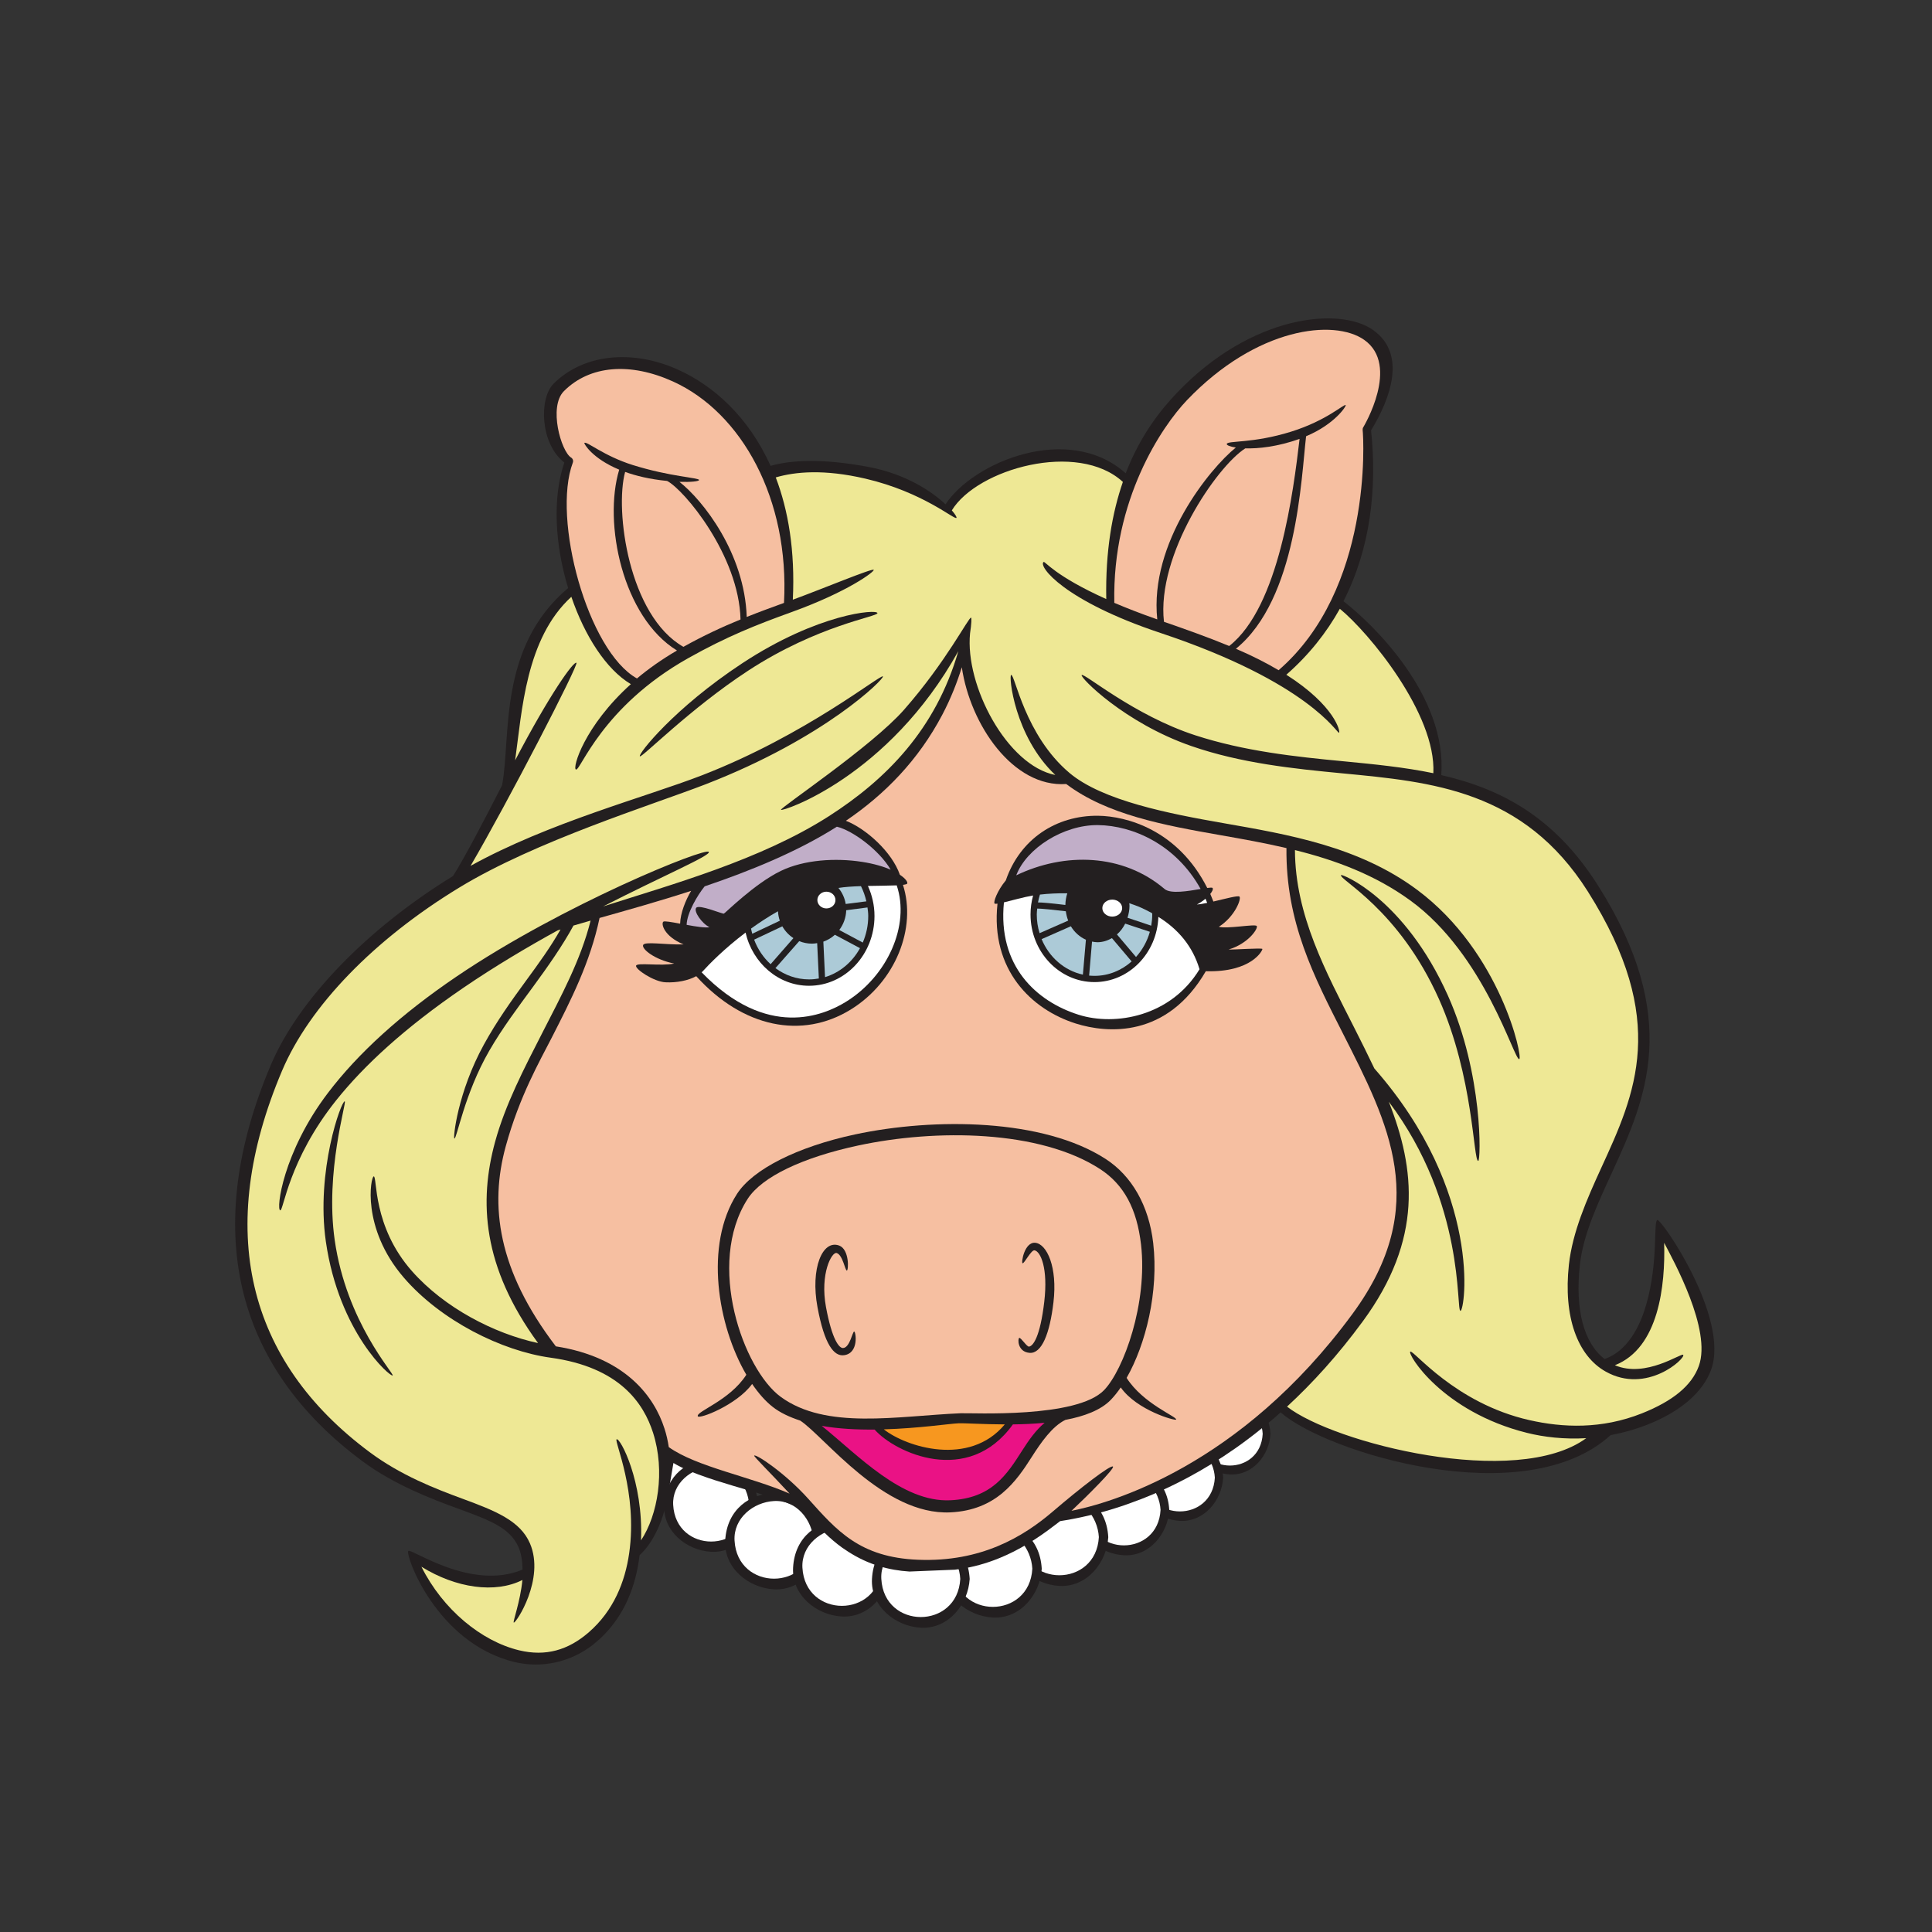 <?xml version="1.0" encoding="utf-8"?>
<!-- Generator: Adobe Illustrator 23.0.1, SVG Export Plug-In . SVG Version: 6.00 Build 0)  -->
<svg version="1.1" id="Layer_1" xmlns="http://www.w3.org/2000/svg" xmlns:xlink="http://www.w3.org/1999/xlink" x="0px" y="0px"
	 viewBox="0 0 300 300" style="enable-background:new 0 0 300 300;" xml:space="preserve">
<rect x="0" y="0" width="300" height="300" fill="#333333" stroke="none"/>
<style type="text/css">
	.st0{fill:#FFFFFF;}
	.st1{fill:#231F20;}
	.st2{fill:#EEE895;}
	.st3{fill:#F6BFA1;}
	.st4{fill:#EA1285;}
	.st5{fill:#F7971F;}
	.st6{fill:#C1AEC8;}
	.st7{fill:#ACCAD7;}
</style>
<g>
	<path class="st0" d="M101.84,217.51c0,3.14-2.55,5.69-5.69,5.69c-3.14,0-5.69-2.55-5.69-5.69c0-3.14,2.55-5.69,5.69-5.69
		C99.29,211.82,101.84,214.37,101.84,217.51"/>
	<path class="st1" d="M101.24,217.51c-0.35,6.56-9.82,6.56-10.17,0c-0.16-2.88,2.43-4.94,5.09-5.09
		C99.03,212.27,101.1,214.86,101.24,217.51c0.04,0.78,1.25,0.78,1.21,0c-0.44-8.11-12.15-8.11-12.59,0
		c-0.19,3.56,3.02,6.12,6.29,6.3c3.56,0.19,6.12-3.02,6.3-6.3C102.49,216.73,101.28,216.74,101.24,217.51"/>
	<path class="st0" d="M196.68,222.65c0,3.14-2.55,5.69-5.69,5.69c-3.14,0-5.69-2.55-5.69-5.69c0-3.14,2.55-5.69,5.69-5.69
		C194.13,216.96,196.68,219.51,196.68,222.65"/>
	<path class="st1" d="M196.07,222.65c-0.35,6.56-9.82,6.56-10.17,0c-0.16-2.88,2.43-4.94,5.09-5.09
		C193.86,217.41,195.93,220,196.07,222.65c0.04,0.78,1.25,0.78,1.21,0c-0.44-8.11-12.15-8.11-12.59,0c-0.19,3.56,3.02,6.12,6.29,6.3
		c3.56,0.19,6.12-3.02,6.3-6.3C197.32,221.87,196.11,221.88,196.07,222.65"/>
	<path class="st0" d="M189.29,229.45c0,3.35-2.72,6.07-6.07,6.07c-3.35,0-6.07-2.72-6.07-6.07c0-3.35,2.72-6.07,6.07-6.07
		C186.57,223.38,189.29,226.1,189.29,229.45"/>
	<path class="st1" d="M188.64,229.45c-0.38,6.99-10.47,6.99-10.85,0c-0.16-3.07,2.6-5.27,5.42-5.42
		C186.29,223.87,188.49,226.63,188.64,229.45c0.04,0.83,1.33,0.83,1.29,0c-0.47-8.64-12.96-8.64-13.42,0
		c-0.2,3.79,3.22,6.52,6.71,6.71c3.79,0.2,6.52-3.22,6.71-6.71C189.98,228.62,188.69,228.63,188.64,229.45"/>
	<path class="st0" d="M109.15,225.49c0,3.52-2.85,6.37-6.37,6.37c-3.52,0-6.37-2.85-6.37-6.37c0-3.52,2.85-6.37,6.37-6.37
		C106.29,219.13,109.15,221.98,109.15,225.49"/>
	<path class="st1" d="M108.47,225.49c-0.39,7.34-10.99,7.34-11.38,0c-0.17-3.22,2.72-5.53,5.69-5.69
		C106,219.63,108.31,222.53,108.47,225.49c0.04,0.87,1.4,0.87,1.35,0c-0.49-9.07-13.6-9.07-14.09,0c-0.21,3.98,3.38,6.85,7.05,7.04
		c3.98,0.22,6.85-3.38,7.04-7.04C109.87,224.62,108.52,224.63,108.47,225.49"/>
	<path class="st0" d="M117.02,233.67c0,3.64-2.95,6.59-6.6,6.59c-3.64,0-6.59-2.95-6.59-6.59c0-3.64,2.95-6.59,6.59-6.59
		C114.07,227.08,117.02,230.03,117.02,233.67"/>
	<path class="st1" d="M116.32,233.67c-0.41,7.6-11.38,7.6-11.79,0c-0.18-3.33,2.82-5.73,5.89-5.89
		C113.76,227.6,116.16,230.6,116.32,233.67c0.05,0.9,1.45,0.9,1.4,0c-0.51-9.39-14.08-9.39-14.59,0c-0.22,4.12,3.5,7.09,7.29,7.29
		c4.12,0.22,7.09-3.5,7.29-7.29C117.77,232.77,116.37,232.77,116.32,233.67"/>
	<path class="st0" d="M180.89,234.46c0,3.52-2.85,6.37-6.37,6.37c-3.52,0-6.37-2.85-6.37-6.37c0-3.52,2.85-6.37,6.37-6.37
		C178.04,228.09,180.89,230.95,180.89,234.46"/>
	<path class="st1" d="M180.21,234.46c-0.39,7.34-10.99,7.34-11.38,0c-0.17-3.22,2.72-5.53,5.69-5.69
		C177.74,228.6,180.05,231.49,180.21,234.46c0.04,0.87,1.4,0.87,1.35,0c-0.49-9.07-13.6-9.07-14.09,0
		c-0.21,3.98,3.38,6.85,7.05,7.04c3.98,0.22,6.85-3.38,7.04-7.04C181.61,233.59,180.26,233.59,180.21,234.46"/>
	<path class="st0" d="M127.04,239.21c0,3.79-3.07,6.86-6.86,6.86c-3.79,0-6.86-3.07-6.86-6.86c0-3.79,3.07-6.86,6.86-6.86
		C123.97,232.35,127.04,235.42,127.04,239.21"/>
	<path class="st1" d="M126.32,239.21c-0.43,7.9-11.83,7.9-12.26,0c-0.19-3.47,2.93-5.96,6.13-6.13
		C123.65,232.89,126.14,236.01,126.32,239.21c0.05,0.93,1.51,0.94,1.46,0c-0.53-9.77-14.65-9.77-15.17,0
		c-0.23,4.29,3.64,7.37,7.58,7.58c4.29,0.23,7.37-3.64,7.59-7.58C127.82,238.27,126.37,238.28,126.32,239.21"/>
	<path class="st0" d="M171.35,238.68c0,3.79-3.07,6.86-6.86,6.86s-6.86-3.07-6.86-6.86c0-3.79,3.07-6.86,6.86-6.86
		S171.35,234.89,171.35,238.68"/>
	<path class="st1" d="M170.63,238.68c-0.43,7.9-11.83,7.9-12.26,0c-0.19-3.46,2.93-5.96,6.13-6.13
		C167.96,232.36,170.45,235.49,170.63,238.68c0.05,0.93,1.51,0.94,1.46,0c-0.53-9.77-14.65-9.77-15.17,0
		c-0.23,4.29,3.64,7.37,7.58,7.58c4.29,0.23,7.37-3.64,7.59-7.58C172.13,237.74,170.68,237.75,170.63,238.68"/>
	<path class="st0" d="M161.03,243.59c0,3.79-3.07,6.86-6.86,6.86s-6.86-3.07-6.86-6.86c0-3.79,3.07-6.86,6.86-6.86
		S161.03,239.8,161.03,243.59"/>
	<path class="st1" d="M160.3,243.59c-0.43,7.9-11.83,7.9-12.26,0c-0.19-3.46,2.93-5.96,6.13-6.13
		C157.63,237.27,160.13,240.39,160.3,243.59c0.05,0.93,1.51,0.94,1.46,0c-0.53-9.77-14.65-9.77-15.17,0
		c-0.23,4.29,3.64,7.37,7.58,7.58c4.29,0.23,7.37-3.64,7.59-7.58C161.81,242.65,160.35,242.66,160.3,243.59"/>
	<path class="st0" d="M137.59,243.43c0,3.79-3.07,6.86-6.86,6.86c-3.79,0-6.86-3.07-6.86-6.86c0-3.79,3.07-6.86,6.86-6.86
		C134.52,236.57,137.59,239.64,137.59,243.43"/>
	<path class="st1" d="M136.86,243.43c-0.43,7.9-11.83,7.9-12.26,0c-0.19-3.47,2.93-5.96,6.13-6.13
		C134.2,237.11,136.69,240.23,136.86,243.43c0.05,0.93,1.51,0.94,1.46,0c-0.53-9.77-14.65-9.77-15.17,0
		c-0.23,4.29,3.64,7.37,7.58,7.58c4.29,0.23,7.37-3.64,7.59-7.58C138.37,242.49,136.91,242.5,136.86,243.43"/>
	<path class="st0" d="M149.84,245.17c0,3.79-3.07,6.86-6.86,6.86s-6.86-3.07-6.86-6.86c0-3.79,3.07-6.86,6.86-6.86
		S149.84,241.38,149.84,245.17"/>
	<path class="st1" d="M149.11,245.17c-0.43,7.9-11.83,7.9-12.26,0c-0.19-3.47,2.93-5.96,6.13-6.13
		C146.44,238.85,148.94,241.97,149.11,245.17c0.05,0.93,1.51,0.94,1.46,0c-0.53-9.77-14.65-9.77-15.17,0
		c-0.23,4.29,3.64,7.37,7.58,7.58c4.29,0.23,7.37-3.64,7.59-7.58C150.62,244.23,149.16,244.24,149.11,245.17"/>
</g>
<g>
	<path class="st1" d="M148.25,243.74c2.11-0.24,4.13-0.74,6.09-1.47l0.92-0.36c2.92-1.2,5.72-2.91,8.5-5.06l0.79-0.6
		c0.02-0.02,0.04-0.04,0.06-0.05c2.46-0.38,5.8-1.06,9.73-2.38l0.94-0.33c2.58-0.91,5.38-2.08,8.34-3.62l0.9-0.47
		c2.37-1.27,4.83-2.77,7.35-4.54l0.84-0.6c1.45-1.05,2.92-2.2,4.4-3.44l0.8-0.67c0.31-0.27,0.62-0.55,0.94-0.84
		c7.11,6.26,37.9,15.7,51.25,3.53c1.89-0.35,3.84-0.88,5.83-1.67c5.08-2.03,8.55-5.05,9.79-8.53c2.87-8.03-7.74-23.41-8.37-23.2
		c-0.64,0.2,0.19,6.46-1.71,13.09c-0.61,2.11-2.26,7.01-6.48,8.5c-3.24-2.5-4.6-7.66-3.84-14.62c0.54-4.85,2.86-9.69,5.07-14.51
		c5.16-11.25,10.78-23.8-2.25-44.4c-6.78-10.71-15.14-15.03-24.34-17.14c0.91-12.33-10.62-23.49-15.19-27
		c4.22-8.25,5.23-17.55,4.29-26.53c3.02-4.98,5.58-11.87,0.29-15.6c-5.17-3.65-18.87-2.33-30.37,9.7
		c-2.59,2.71-5.74,6.64-8.02,12.56c-8.9-7.93-23.71-1.71-27.98,4.82c-2.08-1.95-6.08-4.69-11.93-5.8
		c-7.02-1.33-12.01-1.1-15.24-0.17c-3.47-7.75-9.01-12.51-14.3-14.91c-7.1-3.23-14.75-2.49-19.39,2.15
		c-2.28,2.28-2.11,9.31,1.67,12.24c-1.91,5.61-1.41,12.93,0.59,19.49c-10.99,9.26-8.83,23.19-10.26,30.63
		c-2.78,5.44-5.84,11.3-7.62,14.09c-13.25,8.13-23.95,19.1-28.29,29.35c-10.69,25.23-5.88,46.59,14.22,61.51
		c4.96,3.68,10.76,5.87,14.94,7.4c4.74,1.74,7.96,2.91,9.29,5.92c0.46,1.05,0.63,2.27,0.64,3.52c-7.99,3.33-17.19-3.29-17.73-2.91
		c-0.59,0.41,4.26,14.31,16.49,17.26c4.22,1.01,8.64,0.03,12.11-2.63l1.16-0.99c3.85-3.58,5.59-8.27,6.14-12.97
		c2.18-1.96,3.84-5.64,4.48-9.76l0.78-4.56c1.4,0.85,3.28,1.61,5.38,2.32l1.02,0.34c1.84,0.59,3.8,1.16,5.71,1.72l1.18,0.36
		c2.43,0.73,4.69,1.48,6.44,2.31l0.85,0.56c1.89,2.39,3.77,4.21,5.65,5.56l0.93,0.62c3.16,2.03,6.32,2.86,9.49,3.07"/>
	<path class="st2" d="M263.8,212.09c-1.11,3.11-4.12,5.49-8.83,7.37c-6.31,2.51-12.34,2.22-17.47,1.06
		c-11.62-2.62-18.02-10.96-18.51-10.64c-0.5,0.33,4.91,9.31,18.1,12.61c2.64,0.66,5.79,1.03,9.22,0.83
		c-10.87,7.95-39.21,0.77-46.46-4.9c3.94-3.63,7.91-7.99,11.77-13.25c9.36-12.75,8.17-23.59,4.03-34.1
		c11.96,15.9,10.4,32.45,11.13,32.48c0.7,0.04,3.5-18.44-13.37-37.64c-0.99-2.09-2.04-4.18-3.1-6.28c-4.39-8.68-9.2-17.5-9.23-27.63
		c6.23,1.55,12.37,3.8,17.88,7.8c11.64,8.43,16.16,24.9,16.95,24.66c0.6-0.18-2.85-16.59-15.83-26.27
		c-9.07-6.76-20.05-8.61-30.15-10.38c-8.32-1.45-18.73-3.47-23.85-7.78c-6.96-5.86-8.48-15.35-9.07-15.23
		c-0.4,0.08,0.49,9.52,6.86,15.54c-7.49-1.47-14.05-13.9-13.24-22c0.23-1.48,0.25-2.4,0.16-2.43c-0.37-0.12-3.79,6.76-10.42,14.31
		c-5.01,5.7-19.27,15.22-19.1,15.53c0.17,0.32,16.68-5.09,27.54-24.64c-3.5,12.15-11.22,19.94-20.12,25.64
		c-10.6,6.78-24.36,10.58-35.04,14c9.56-4.88,16.66-7.87,16.42-8.46c-0.35-0.83-22.62,8.13-39.14,19.32
		c-8.66,5.87-15.32,11.93-20,18.09c-7.01,9.21-8.08,18.14-7.41,18.24c0.51,0.08,1.27-7.8,8.68-17.08
		c4.29-5.37,10.61-11.24,19.76-17.48c4.85-3.31,9.89-6.3,14.65-8.92c0.14-0.04,0.29-0.09,0.43-0.13c-1.54,2.72-3.36,5.23-5.42,8.04
		c-2.19,2.99-4.49,6.2-6.47,9.81c-4.08,7.4-4.83,14.57-4.59,14.61c0.38,0.07,1.54-6.92,5.42-13.64c2.04-3.53,4.44-6.71,6.76-9.88
		c2.27-3.09,4.63-6.44,6.31-9.55c0.84-0.25,1.73-0.51,2.66-0.77c-1.53,6.13-4.62,11.8-7.54,17.51c-2.77,5.42-5.7,11.03-7.29,16.84
		c-2.52,9.23-2,19.38,6.67,31.25c-6.84-1.47-14.54-5.48-19.56-11.15c-6.19-6.98-5.38-14.69-5.95-14.73c-0.46-0.03-2,7.98,4.66,15.71
		c5.77,6.7,15.23,11.4,22.8,12.44c10.72,1.47,14.44,7.08,15.91,11.66c1.91,5.96,0.74,12.77-1.87,16.7
		c0.37-9.21-3.25-15.96-3.79-15.69c-0.43,0.22,3.31,8.18,1.95,17.69c-0.64,4.48-2.44,8.94-6.25,12.26
		c-3.23,2.82-6.74,3.8-10.83,2.82c-5.86-1.41-11.84-6.31-15.18-12.98c5.38,3.33,11.45,4.19,15.68,2.06
		c-0.33,3.39-1.53,6.53-1.34,6.61c0.33,0.14,4.88-6.76,2.52-12.28c-1.51-3.54-5.41-5.08-10.43-6.93c-4.32-1.59-9.6-3.64-14.41-7.21
		c-19.21-14.25-24.09-34.65-13.66-59.27c4.27-10.07,14.35-20.43,27.5-28.43c11.9-7.25,29.83-12.79,38.22-16.03
		c18.67-7.22,27.85-16.44,27.58-16.77c-0.32-0.39-11.96,9.1-28.08,15.35c-8.72,3.38-23.81,7.34-35.95,14.07
		c5.83-9.96,16.81-31.24,16.44-31.53c-0.42-0.32-4.16,4.9-9.52,15.14c1.07-7.61,1.63-18.9,8.73-25.39
		c2.07,6.05,5.39,11.27,9.24,13.56c-7.26,6.54-9.11,13.03-8.53,13.26c0.7,0.28,3.96-9.72,17.45-17.3
		c5.92-3.33,10.53-5.16,16.02-7.14c8.74-3.15,12.95-6.32,12.77-6.57c-0.21-0.28-7.92,2.94-12.56,4.64
		c0.37-7.63-0.71-13.89-2.65-18.99c3.05-0.89,7.51-1.3,13.91,0.19c9.04,2.11,13.86,6.47,14.15,6.09c0.07-0.09-0.17-0.53-0.72-1.16
		c3.92-6.45,19.57-10.86,26.56-4.42c-1.64,4.75-2.72,10.68-2.58,18.19c-8.02-3.6-9.52-5.92-9.73-5.76
		c-0.87,0.65,3.15,6.03,18.14,11.02c23.23,7.74,27.45,15.7,27.74,15.5c0.23-0.16-0.63-4.2-8.19-9.01c3.53-3.09,6.25-6.55,8.31-10.24
		c4.49,3.67,14.98,16.33,14.52,25.53c-4.5-0.93-9.17-1.39-13.95-1.85c-7.48-0.71-15.41-1.56-23.03-4.04
		c-9.58-3.12-17.27-9.75-17.63-9.35c-0.3,0.34,6.64,7.42,17.02,11.02c7.69,2.67,15.87,3.52,23.43,4.24
		c13.94,1.33,28.19,2.61,38.15,18.35c12.65,20.01,7.35,31.43,2.08,42.92c-2.25,4.91-4.46,9.95-5.02,15.01
		c-0.89,8.11,1.33,14.15,5.7,16.61c6.41,3.61,12.45-2.07,12.05-2.59c-0.28-0.36-5.8,3.66-10.61,1.61
		c6.84-2.68,7.84-12.43,7.65-19.01C259.86,195.76,265.81,206.47,263.8,212.09"/>
	<path class="st3" d="M122.61,231.93c-6.01-2.63-14.46-4.15-18.76-7.22c-0.15-0.99-0.37-1.97-0.68-2.91
		c-1.55-4.84-5.96-11.03-16.86-12.74c-9.06-11.87-10.3-21.87-7.78-31.06c2.15-7.84,5.35-13.35,7.1-16.79
		c3.06-5.99,6-11.74,7.47-18.67c4.18-1.18,9.1-2.55,14.22-4.21c-0.85,1.43-1.67,3.44-1.71,5.1c-1.32-0.25-2.45-0.45-2.61-0.31
		c-0.37,0.32,0.1,2.27,3.15,3.53c-2.96,0.07-6.07-0.51-6.29,0.1c-0.22,0.61,1.74,2.25,4.82,2.87c-2.01,0.44-5.75-0.2-5.91,0.33
		s2.74,2.49,4.56,2.58c1.78,0.09,3.56-0.28,4.78-0.95c7.28,8.04,16.46,9.81,23.96,5.2c7.01-4.31,10.29-12.71,8.14-19.38
		c0.39-0.05,0.64-0.12,0.67-0.21c0.08-0.27-0.3-0.79-1.15-1.36c-1.23-3.55-5.26-7.16-8.38-8.38c6.05-4.1,11.25-9.42,14.96-16.45
		c1.37-2.6,2.35-5.15,3.04-7.39c1.3,8.9,7.95,18.71,16.21,18.13c6.33,4.77,15.16,6.4,23.99,7.95c3.36,0.59,6.79,1.2,10.21,2
		c-0.12,11.53,4.28,19.94,8.78,28.81c7.05,13.93,13.8,26.73,1.5,43.48c-17.49,23.83-37.76,29.45-43.66,30.62
		c2.55-2.4,6.73-6.58,6.44-6.87c-0.34-0.34-5.16,3.39-9.37,7c-4.56,3.9-11.11,7.85-20.86,7.47c-9.1-0.35-12.67-4.55-17.12-9.51
		c-3.53-3.93-8.11-6.98-8.36-6.66C117.02,226.16,119.66,228.74,122.61,231.93"/>
	<path class="st1" d="M174.94,213.96c2.97-5.21,5-13.34,4.13-20.93c-0.67-5.84-3.35-10.45-7.36-13.05
		c-9.68-6.29-26.6-6.47-38.97-3.82c-9.02,1.94-15.85,5.43-18.3,9.23c-5.11,7.95-3,20.46,1.45,28.08c-2.58,4.02-7.79,5.67-7.54,6.44
		c0.17,0.52,6.07-1.75,8.44-5.01c0.99,1.45,2.06,2.67,3.18,3.55c1.18,0.93,2.67,1.61,4.29,2.14c3.76,2.48,12.96,14.75,23.32,14.25
		c7.12-0.34,10.21-4.8,12.64-8.62c1.44-2.26,3.17-4.74,5.21-5.74c2.91-0.55,5.5-1.5,7.06-3.12c0.53-0.55,1.04-1.19,1.54-1.92
		c2.51,3.56,8.5,5.23,8.6,4.99C182.8,219.99,177.51,217.99,174.94,213.96"/>
	<path class="st3" d="M171.44,215.86c-4.24,4.4-20.48,3.52-22.28,3.59c-9.91,0.43-20.86,2.61-27.92-2.54
		c-5.83-4.25-11.65-20.62-5.15-30.74c2.23-3.46,8.58-6.45,17.14-8.29c12.12-2.61,28.22-2.43,37.59,3.65
		c3.72,2.42,5.72,6.2,6.36,11.72C178.23,202.36,174.49,212.69,171.44,215.86"/>
	<path class="st1" d="M208.24,135.88c-0.4,0.69,8.96,5.25,15.22,19.3c5.38,12.06,5.3,25.11,6.08,25.09
		c0.41-0.01,0.77-13.44-4.71-25.68C218.08,139.53,208.36,135.67,208.24,135.88"/>
	<path class="st1" d="M126.94,202.98c1.08,5.83,2.56,7.64,4.09,7.46c2.38-0.28,1.87-3.65,1.61-3.68c-0.26-0.04-0.67,2.52-1.73,2.56
		c-0.62,0.03-1.71-1.31-2.65-6.35c-0.96-5.19,0.9-8.63,1.66-8.4c0.94,0.28,1.31,2.74,1.58,2.72c0.27-0.03,0.41-3.27-1.19-3.88
		C127.71,192.44,125.82,196.96,126.94,202.98"/>
	<path class="st1" d="M158.79,196.16c0.26,0.06,1.33-2.1,1.85-2.01c0.93,0.16,2.13,2.75,1.51,8.01c-0.64,5.44-1.74,6.89-2.38,6.94
		c-0.33,0.03-1.25-1.43-1.5-1.35c-0.25,0.08-0.31,2.16,1.59,2.32c1.9,0.16,3.15-2.99,3.72-7.85c0.65-5.48-1.03-9.06-2.82-9.24
		C159.08,192.81,158.53,196.1,158.79,196.16"/>
	<path class="st4" d="M158.73,225.23c-2.38,3.73-4.7,7.42-11.15,7.73c-7.55,0.36-14.44-7.11-19.98-11.55
		c2.64,0.46,5.48,0.6,8.21,0.57c3.16,3.6,14.51,8.89,21.47-0.8c1.6-0.02,3.27-0.09,4.93-0.25
		C160.86,222.06,159.77,223.59,158.73,225.23"/>
	<path class="st5" d="M137.24,221.95c5.46-0.16,10.24-0.89,11.59-0.94c1.02-0.04,3.82,0.16,7.19,0.17
		C150.51,227.8,140.7,224.69,137.24,221.95"/>
	<path class="st1" d="M50.6,192.8c2.05,14.17,10.04,21.07,10.37,20.78c0.28-0.26-7.18-8.24-9-21.04c-1.51-10.61,1.9-21.4,1.56-21.52
		C53.03,170.84,49.02,181.83,50.6,192.8"/>
	<path class="st1" d="M115.26,102.99c-10.58,6.96-16.24,14.14-15.9,14.45c0.3,0.26,7.79-7.4,16.8-13.29
		c10.9-7.12,20.17-8.38,20.09-8.95C136.17,94.55,127,95.26,115.26,102.99"/>
	<path class="st1" d="M190.78,147.44c3.1-0.93,4.61-3.29,4.37-3.65c-0.25-0.36-4.58,0.49-5.89,0.12c2.52-1.6,3.54-4.38,3.2-4.69
		c-0.22-0.2-2.21,0.34-4.05,0.77c-0.16-0.4-0.31-0.8-0.48-1.18c0.32-0.4,0.48-0.75,0.36-0.92c-0.06-0.09-0.37-0.07-0.83-0.01
		c-4.57-9.03-12.55-11.16-16.95-11.21c-6.51-0.07-12.13,3.62-14.33,10.04c-1.32,1.58-1.99,3.42-1.73,3.6
		c0.06,0.04,0.23,0.04,0.44,0.01c-1.1,10.27,5.26,16.43,12.15,18.61c4.94,1.56,14.17,2.26,20.2-8.12c7.15,0.21,8.86-3.29,8.78-3.46
		C195.92,147.17,191.63,147.48,190.78,147.44"/>
	<path class="st0" d="M187.45,140.2c-0.63,0.13-1.19,0.23-1.6,0.25c0.5-0.26,0.95-0.57,1.34-0.9
		C187.28,139.76,187.36,139.99,187.45,140.2"/>
	<path class="st6" d="M170.48,128.12c5.49,0.06,12.17,3.08,15.95,9.92c-1.89,0.32-4.65,0.81-5.6,0c-6.48-5.51-15.5-5.74-23.03-2.12
		C159.39,131.72,165.14,128.07,170.48,128.12"/>
	<path class="st7" d="M160.99,141.99c0-0.31,0.04-0.61,0.07-0.91c0.62,0,2.55,0.19,4.44,0.42c0.07,0.5,0.19,1,0.37,1.45l-4.44,1.95
		C161.14,143.99,160.99,143.01,160.99,141.99"/>
	<path class="st7" d="M165.43,140.52c-2.4-0.29-3.61-0.39-4.25-0.39c0.08-0.42,0.17-0.83,0.3-1.22c1.32-0.15,2.75-0.22,4.25-0.2
		C165.55,139.28,165.44,139.88,165.43,140.52"/>
	<path class="st7" d="M166.28,143.83c0.57,0.94,1.39,1.67,2.34,2.09l-0.47,5.42c-2.88-0.62-5.25-2.72-6.41-5.51L166.28,143.83z"/>
	<path class="st7" d="M169.57,146.21c0.27,0.05,0.55,0.1,0.84,0.1c0.81,0,1.57-0.25,2.25-0.64l3.06,3.62
		c-1.56,1.39-3.57,2.24-5.76,2.24c-0.28,0-0.56-0.02-0.84-0.04L169.57,146.21z"/>
	<path class="st7" d="M176.4,148.6l-2.96-3.5c0.52-0.46,0.95-1.02,1.28-1.68l3.83,1.27C178.13,146.18,177.38,147.51,176.4,148.6"/>
	<path class="st7" d="M178.92,141.99c0,0.6-0.06,1.18-0.16,1.75l-3.68-1.23c0.18-0.59,0.31-1.21,0.31-1.87
		c0-0.13-0.03-0.25-0.04-0.39c0.47,0.16,0.94,0.32,1.4,0.51c0.76,0.31,1.47,0.67,2.15,1.04
		C178.9,141.87,178.92,141.93,178.92,141.99"/>
	<path class="st0" d="M167.49,157.57c-6.59-2.08-12.58-7.58-11.6-17.45c1.25-0.3,3.05-0.82,4.53-1.07c-0.26,0.94-0.4,1.93-0.4,2.95
		c0,5.79,4.46,10.5,9.93,10.5c5.36,0,9.73-4.51,9.92-10.13c3.13,1.95,5.33,4.6,6.38,8.1c0,0.01,0.01,0.01,0.02,0.02
		C181.82,157.83,173.19,159.37,167.49,157.57"/>
	<path class="st0" d="M171.17,141.01c0-0.73,0.69-1.32,1.54-1.32s1.54,0.59,1.54,1.32c0,0.73-0.69,1.32-1.54,1.32
		S171.17,141.74,171.17,141.01"/>
	<path class="st0" d="M126.92,139.76c0-0.72,0.63-1.3,1.4-1.3c0.78,0,1.41,0.58,1.41,1.3c0,0.72-0.63,1.3-1.41,1.3
		C127.55,141.06,126.92,140.47,126.92,139.76"/>
	<path class="st7" d="M119.66,149.72c-1.12-1.02-2-2.32-2.56-3.81l4.38-2.07c0.42,0.74,1.01,1.37,1.72,1.83L119.66,149.72z"/>
	<path class="st7" d="M124.1,146.14c0.62,0.25,1.29,0.39,1.99,0.39c0.27,0,0.54-0.04,0.8-0.08l0.26,5.49
		c-0.49,0.09-1,0.14-1.52,0.14c-1.94,0-3.73-0.65-5.22-1.75L124.1,146.14z"/>
	<path class="st7" d="M116.81,144.99c-0.07-0.26-0.14-0.53-0.19-0.8c1.28-0.92,2.67-1.84,4.18-2.69c0.03,0.51,0.13,1,0.29,1.47
		L116.81,144.99z"/>
	<path class="st0" d="M125.63,153.07c5.6,0,10.16-4.86,10.16-10.84c0-1.67-0.38-3.25-1.02-4.66c1.66-0.04,3.3-0.04,4.47-0.09
		c2.1,6.2-1.43,14.11-7.9,18.09c-3.42,2.1-12.22,5.91-22.39-4.59c0.06-0.06,0.13-0.11,0.18-0.17c0.91-1.01,3.28-3.46,6.64-6
		C116.86,149.54,120.86,153.07,125.63,153.07"/>
	<path class="st7" d="M131.32,140.37c-0.15-0.94-0.55-1.78-1.13-2.49c0.97-0.16,2.21-0.24,3.5-0.28c0.37,0.74,0.65,1.53,0.84,2.36
		L131.32,140.37z"/>
	<path class="st7" d="M134.69,140.91c0.01,0,0.01-0.01,0.01-0.01c0.06,0.44,0.12,0.88,0.12,1.33c0,1.48-0.31,2.87-0.85,4.13
		l-3.65-1.95c0.65-0.86,1.05-1.92,1.08-3.07L134.69,140.91z"/>
	<path class="st7" d="M133.54,147.23c-1.19,2.17-3.13,3.8-5.43,4.5l-0.26-5.51c0.67-0.24,1.28-0.6,1.79-1.07L133.54,147.23z"/>
	<path class="st6" d="M133.86,133.83c-4.12-0.64-8.99-0.34-12.6,1.4c-4.09,1.97-8.69,6.6-8.86,6.64c-0.31,0.04-3.79-1.45-4.28-0.92
		c-0.49,0.53,0.92,2.52,2.06,3.02c-0.64,0.14-2.11-0.09-3.56-0.36c0.04-1.84,1.71-4.65,2.8-5.98c7.1-2.4,14.42-5.39,20.53-9.26
		c2.49,0.6,6.61,3.68,8.35,6.67C137.2,134.57,135.74,134.12,133.86,133.83"/>
	<path class="st3" d="M184.31,62.14c10.85-11.35,22.87-12.65,27.53-9.36c5.61,3.96-0.09,13.46-0.15,13.56
		c-0.08,0.12-0.11,0.28-0.1,0.42c0.17,1.47,1.49,24.72-13.05,37.31c-1.84-1.09-4.03-2.22-6.63-3.33c9.5-7.71,10.13-26.45,10.9-33v0
		c4.47-1.87,6.28-4.72,6.15-4.83c-0.26-0.24-2.88,2.37-8.48,4.12c-5.98,1.87-9.93,1.35-9.99,1.92c-0.01,0.18,0.49,0.41,1.41,0.54
		c-4.01,3.23-13.45,14.77-12.2,26.69c-2.57-0.9-4.79-1.77-6.67-2.57C172.7,77.56,180.42,66.22,184.31,62.14"/>
	<path class="st3" d="M190.87,100.31c-3.36-1.39-6.99-2.67-10.13-3.76c-1.18-10.39,8.18-24.1,12.63-26.93
		c2.01,0.06,4.96-0.24,8.43-1.47C200.84,76.19,198.65,94.22,190.87,100.31"/>
	<path class="st3" d="M88.95,71.83c0.11-0.29-0.01-0.62-0.27-0.78c-1.54-0.94-3.55-7.88-1.11-10.32c4.03-4.03,10.32-4.5,16.96-1.48
		c10.64,4.84,18.08,18.25,17.21,34.37c-1.9,0.69-3.82,1.39-5.79,2.18c-0.32-9.86-6.77-18.1-10.45-20.98
		c1.81,0.06,3.05-0.08,3.05-0.29c0.01-0.35-4.47-0.5-10.29-2.32c-4.56-1.43-7.19-3.77-7.52-3.43c-0.09,0.09,1.19,2.39,5.41,4.15
		c-2.5,8.27,0.52,22.89,8.97,28.08c-2.38,1.39-4.45,2.86-6.21,4.34C91.26,101.1,85.68,80.55,88.95,71.83"/>
	<path class="st3" d="M114.99,96.19c-2.84,1.16-5.77,2.52-8.87,4.25c-8.48-4.81-10.69-21.17-9.05-27.16
		c1.64,0.59,3.76,1.13,6.52,1.4C106.19,76.01,114.73,86.18,114.99,96.19"/>
</g>
</svg>

